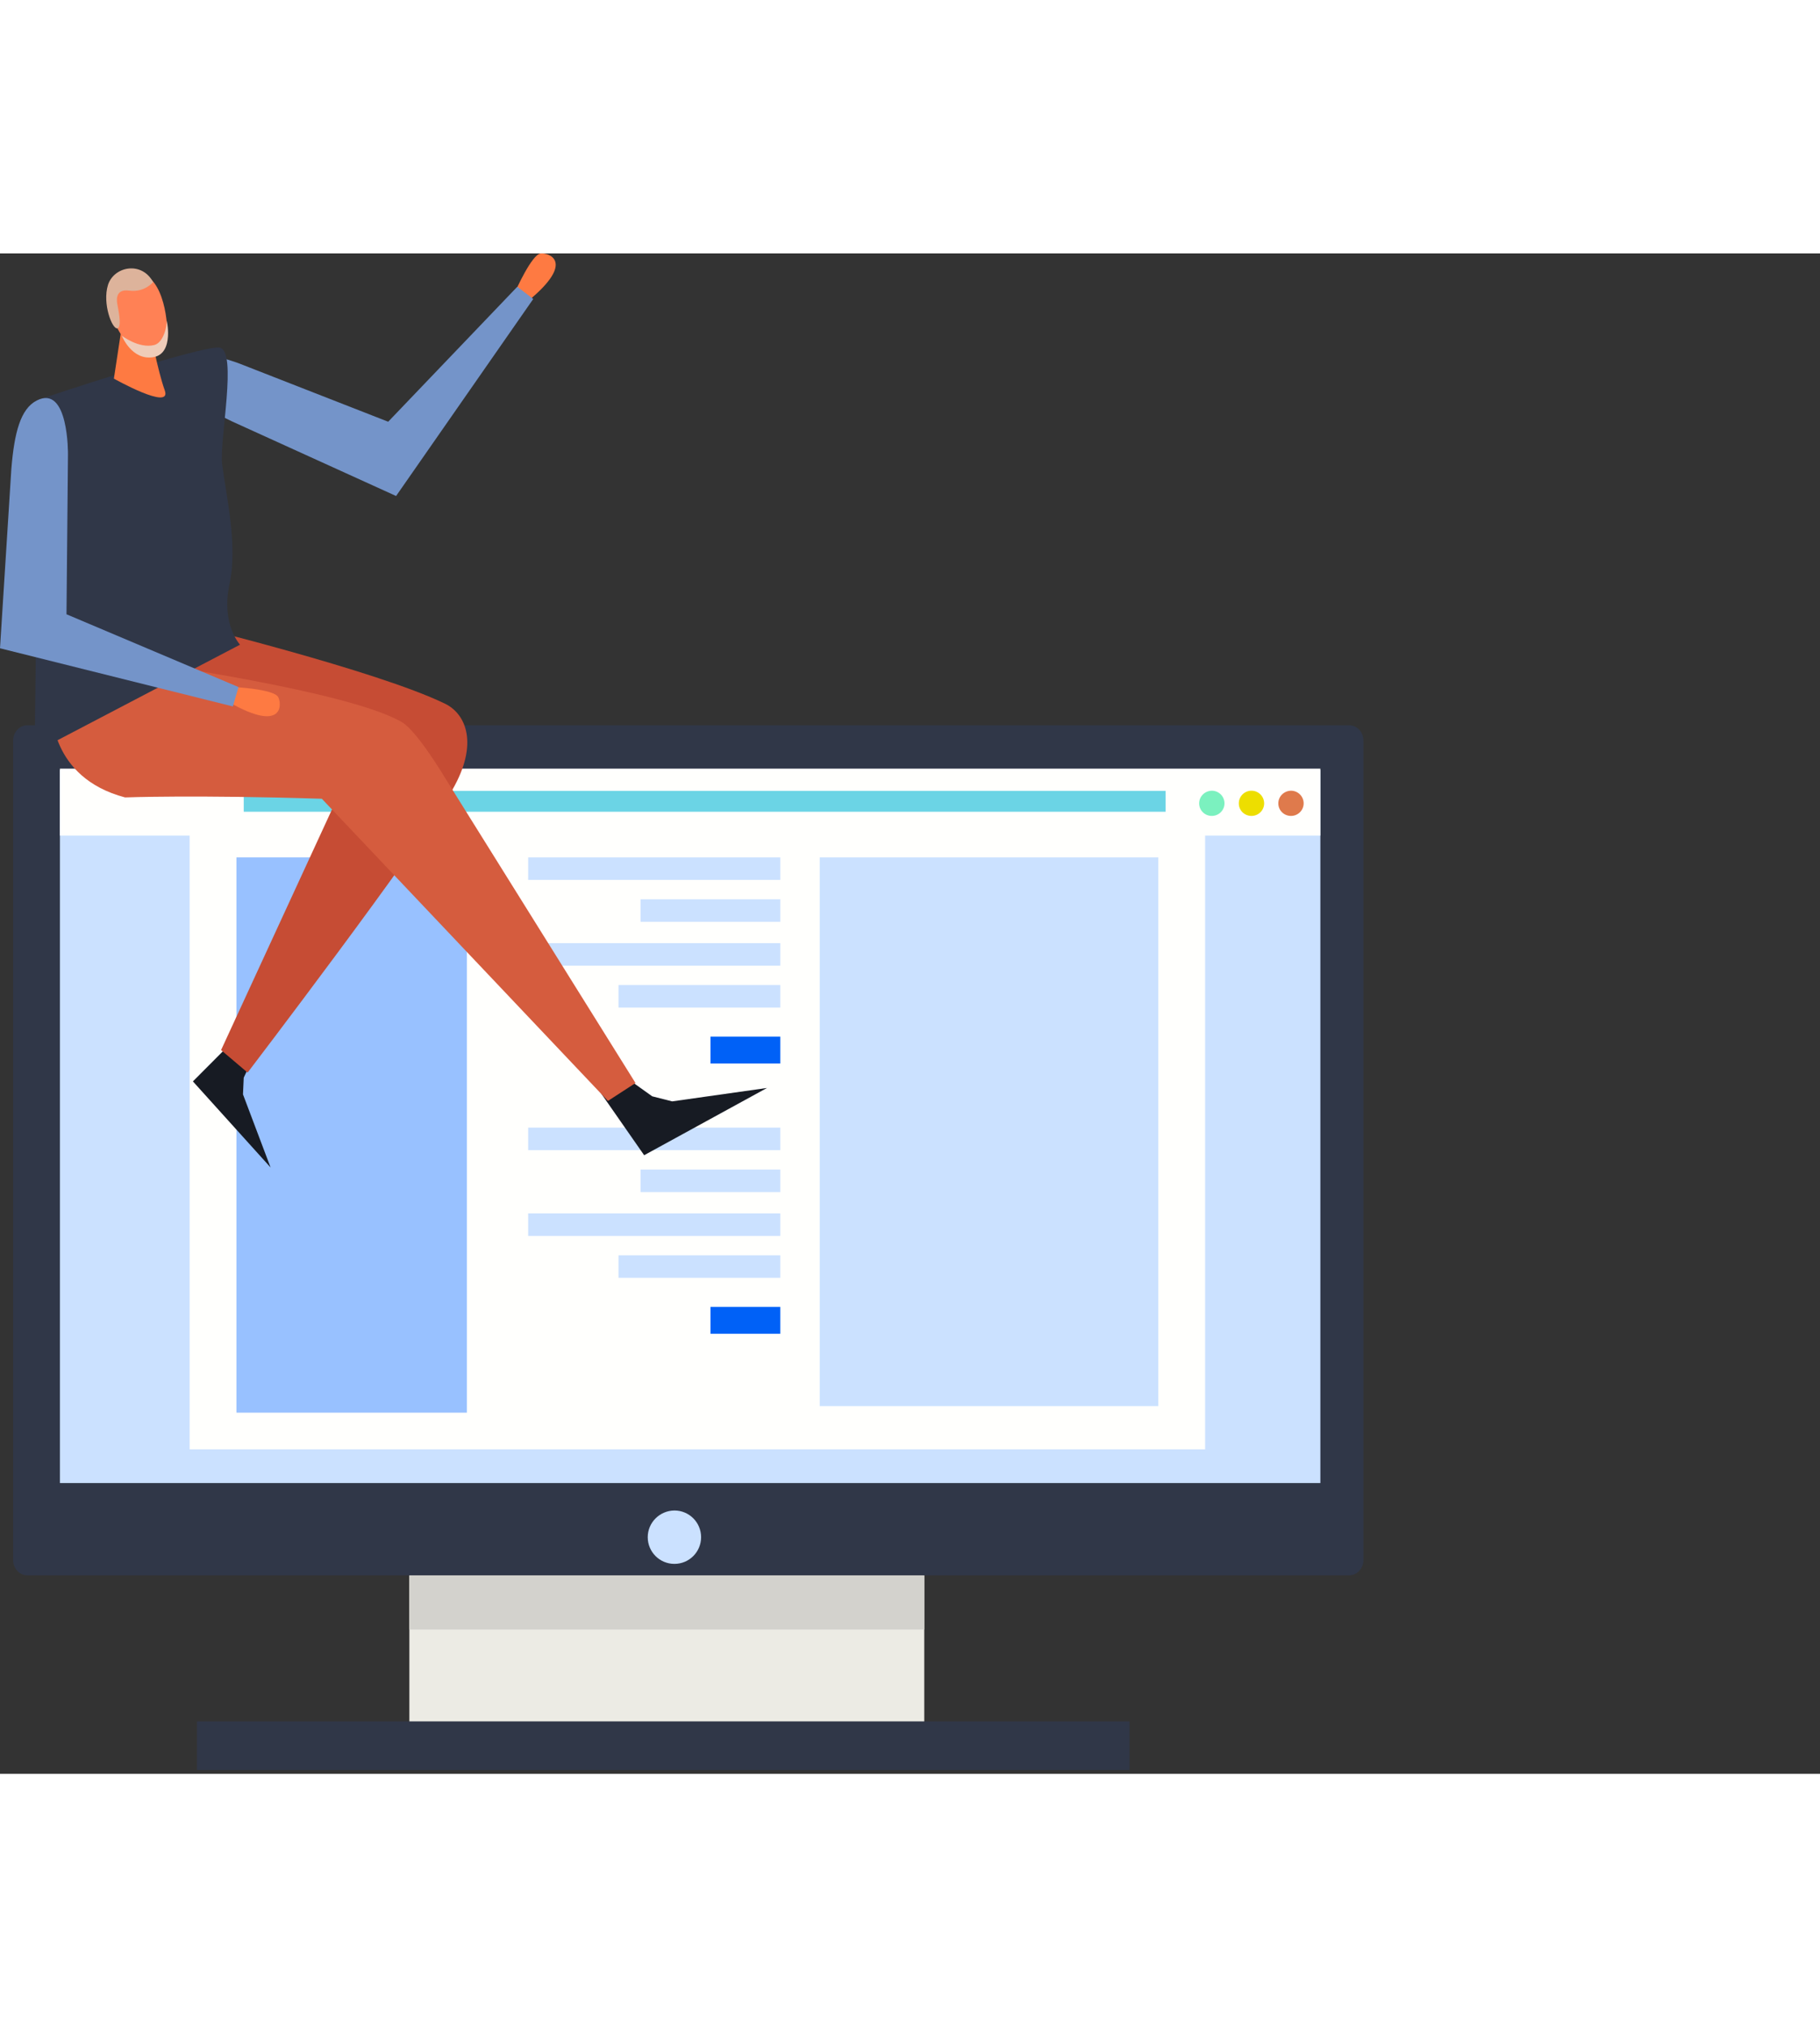 <svg width="300" height="334" viewBox="0 0 400 334" fill="none" xmlns="http://www.w3.org/2000/svg">
<rect x="0" y="0" width="400" height="334" fill="#333333" stroke="none"/>
<style>
.moveme{
  animation: move 7s cubic-bezier(.36,.07,.19,.97) both infinite;
  transform: translate3d(0, 0, 0);
  backface-visibility: hidden;
  perspective: 1000px;

}
@keyframes move {
  0% {
    transform: translate3d(0px, 0, 0);
  }

  50% {
    transform: translate3d(50px, 0px, 0);
  }

  100%{
      transform:translate3d(0px,0,0);
  }

}

</style>

<g id="Group" class="moveme">
<g id="Group_2">
<path id="Vector" d="M89.969 268.254H203.135V324.05H89.969V268.254Z" fill="#ECEBE4"/>
<path id="Vector_2" d="M89.969 290.435H203.135V302.295H89.969V290.435Z" fill="#D3D2CD"/>
<path id="Vector_3" d="M43.281 322.478H248.25V333.158H43.281V322.478Z" fill="#303748"/>
<path id="Vector_4" d="M2.883 287.028C2.883 288.895 4.292 290.402 6.028 290.402H296.511C298.247 290.402 299.656 288.895 299.656 287.028V107.024C299.656 105.157 298.247 103.649 296.511 103.649H6.028C4.292 103.649 2.883 105.157 2.883 107.024V287.028Z" fill="#303748"/>
<path id="Vector_5" d="M13.171 113.478H290.188V270.121H13.171V113.478Z" fill="#CBE1FF"/>
<path id="Vector_6" d="M13.171 113.184H290.188V127.894H13.171V113.184Z" fill="#FFFFFD"/>
<path id="Vector_7" d="M41.675 127.37H264.861V262.717H41.675V127.37Z" fill="#FFFFFD"/>
<path id="Vector_8" d="M180.167 132.678H254.573V253.215H180.167V132.678Z" fill="#CBE1FF"/>
<g id="Group_3">
<path id="Vector_9" d="M116.081 132.678H171.485V137.625H116.081V132.678Z" fill="#CBE1FF"/>
<path id="Vector_10" d="M140.785 141.884H171.485V146.832H140.785V141.884Z" fill="#CBE1FF"/>
<path id="Vector_11" d="M116.081 151.517H171.485V156.464H116.081V151.517Z" fill="#CBE1FF"/>
<path id="Vector_12" d="M135.936 160.723H171.485V165.671H135.936V160.723Z" fill="#CBE1FF"/>
<path id="Vector_13" d="M156.151 172.06H171.485V177.957H156.151V172.06Z" fill="#0061F7"/>
</g>
<g id="Group_4">
<path id="Vector_14" d="M116.081 192.046H171.485V196.993H116.081V192.046Z" fill="#CBE1FF"/>
<path id="Vector_15" d="M140.785 201.252H171.485V206.2H140.785V201.252Z" fill="#CBE1FF"/>
<path id="Vector_16" d="M116.081 210.885H171.485V215.832H116.081V210.885Z" fill="#CBE1FF"/>
<path id="Vector_17" d="M135.936 220.092H171.485V225.039H135.936V220.092Z" fill="#CBE1FF"/>
<path id="Vector_18" d="M156.151 231.427H171.485V237.325H156.151V231.427Z" fill="#0061F7"/>
</g>
<path id="Vector_19" d="M51.963 132.678H102.615V254.657H51.963V132.678Z" fill="#98C1FF"/>
<path id="Vector_20" d="M53.568 118.065H256.179V122.652H53.568V118.065Z" fill="#6BD4E5"/>
<path id="Vector_21" d="M142.358 282.015C142.358 285.258 144.979 287.879 148.223 287.879C151.466 287.879 154.087 285.258 154.087 282.015C154.087 278.771 151.466 276.15 148.223 276.15C144.979 276.183 142.358 278.804 142.358 282.015Z" fill="#CBE1FF"/>
<path id="Vector_22" d="M280.948 120.817C280.948 122.357 282.193 123.57 283.733 123.57C285.273 123.57 286.518 122.324 286.518 120.817C286.518 119.277 285.273 118.032 283.733 118.032C282.193 118.065 280.948 119.277 280.948 120.817Z" fill="#DF7A4C"/>
<path id="Vector_23" d="M272.266 120.817C272.266 122.357 273.511 123.57 275.05 123.57C276.59 123.57 277.835 122.324 277.835 120.817C277.835 119.277 276.59 118.032 275.05 118.032C273.511 118.032 272.266 119.277 272.266 120.817Z" fill="#EDDE00"/>
<path id="Vector_24" d="M263.55 120.817C263.55 122.357 264.795 123.57 266.335 123.57C267.875 123.57 269.12 122.324 269.12 120.817C269.12 119.277 267.875 118.032 266.335 118.032C264.795 118.065 263.55 119.277 263.55 120.817Z" fill="#7BF1BF"/>
</g>
<g id="Group_5">
<g id="Group_6">
<path id="Vector_25" d="M131.644 183.855L136.002 179.923L143.341 185.165L147.731 186.279L168.569 183.331L141.572 198.107L131.644 183.855Z" fill="#171B23"/>
</g>
<g id="Group_7">
<path id="Vector_26" d="M52.684 171.568L56.714 174.353L53.568 181.07L53.404 184.739L59.466 200.793L42.396 181.889L52.684 171.568Z" fill="#171B23"/>
</g>
<g id="Group_8">
<path id="Vector_27" d="M40.233 81.239C40.233 81.239 82.761 91.592 97.832 98.931C102.386 101.159 105.269 107.679 99.437 117.803C92.131 130.516 54.42 179.956 54.42 179.956L48.588 175.009L76.601 114.265L14.219 99.619L40.233 81.239Z" fill="#C64C34"/>
</g>
<g id="Group_9">
<path id="Vector_28" d="M11.401 100.34C11.401 100.34 10.844 115.117 27.488 119.507C27.488 119.507 42.855 118.917 70.736 119.802L133.61 186.181L139.671 182.249L97.832 115.248C97.832 115.248 91.738 104.993 88.363 102.994C76.863 96.179 31.551 89.856 31.551 89.856L11.401 100.34Z" fill="#D55C3E"/>
</g>
<g id="Group_10">
<g id="Group_11">
<g id="Group_12">
<path id="Vector_29" d="M113.297 8.274C113.297 8.274 116.835 0.28 118.801 0.018C120.472 -0.211 126.697 1.689 116.081 10.437L113.297 8.274Z" fill="#FE7A42"/>
</g>
<g id="Group_13">
<path id="Vector_30" d="M51.144 36.975L87.053 53.292L117.196 10.011L113.69 7.324L85.317 36.975L52.619 24.198C52.619 24.198 38.203 18.529 39.087 26.393C39.513 30.39 43.838 33.502 51.144 36.975Z" fill="#7494C9"/>
</g>
</g>
<g id="Group_14">
<g id="Group_15">
<g id="Group_16">
<path id="Vector_31" d="M8.748 32.028C8.748 32.028 44.1 20.2 48.195 20.692C52.323 21.183 48.162 41.234 48.818 46.28C49.768 53.652 52.291 64.103 50.423 72.753C48.556 81.403 52.749 85.957 52.749 85.957L7.601 109.579L8.092 71.443L8.748 32.028Z" fill="#303748"/>
</g>
</g>
</g>
<g id="Group_17">
<path id="Vector_32" d="M26.539 17.579L25.032 27.507C25.032 27.507 37.908 34.747 36.204 30.062C34.631 25.705 32.993 16.858 32.993 16.858L26.539 17.579Z" fill="#FE7A42"/>
</g>
<g id="Group_18">
<path id="Vector_33" d="M25.326 6.472C24.769 8.537 23.622 12.566 24.998 15.024C26.407 17.514 28.602 21.97 31.682 22.756C34.762 23.542 36.236 20.692 36.597 19.48C37.154 17.481 36.597 6.636 31.518 4.539C27.685 2.934 25.752 4.9 25.326 6.472Z" fill="#FF8155"/>
</g>
<g id="Group_19">
<path id="Vector_34" d="M33.648 6.308C33.648 6.308 31.781 8.635 28.373 8.176C24.966 7.717 25.752 10.928 25.818 11.321C25.85 11.682 26.932 16.269 25.785 16.465C24.638 16.662 22.476 11.027 23.721 6.964C24.999 2.836 31.158 1.623 33.648 6.308Z" fill="#DDB39B"/>
</g>
<g id="Group_20">
<path id="Vector_35" d="M26.768 18.071C26.768 18.071 30.47 20.954 33.878 20.135C36.04 19.61 36.728 15.679 36.63 14.86C36.531 14.041 38.464 22.002 33.714 22.789C28.93 23.608 26.768 18.071 26.768 18.071Z" fill="#EFCCB9"/>
</g>
<g id="Group_21">
<g id="Group_22">
<path id="Vector_36" d="M51.439 95.262C51.439 95.262 60.154 95.688 61.137 97.457C61.956 98.931 62.382 105.419 50.423 98.637L51.439 95.262Z" fill="#FE7A42"/>
</g>
<g id="Group_23">
<path id="Vector_37" d="M2.49 47.394L-4.19617e-05 86.743L51.177 99.521L52.422 95.262L14.613 79.273L14.94 44.183C14.94 44.183 15.137 28.686 8.06 32.323C4.521 34.158 3.145 39.301 2.49 47.394Z" fill="#7494C9"/>
</g>
</g>
</g>
</g>
</g>
</svg>

